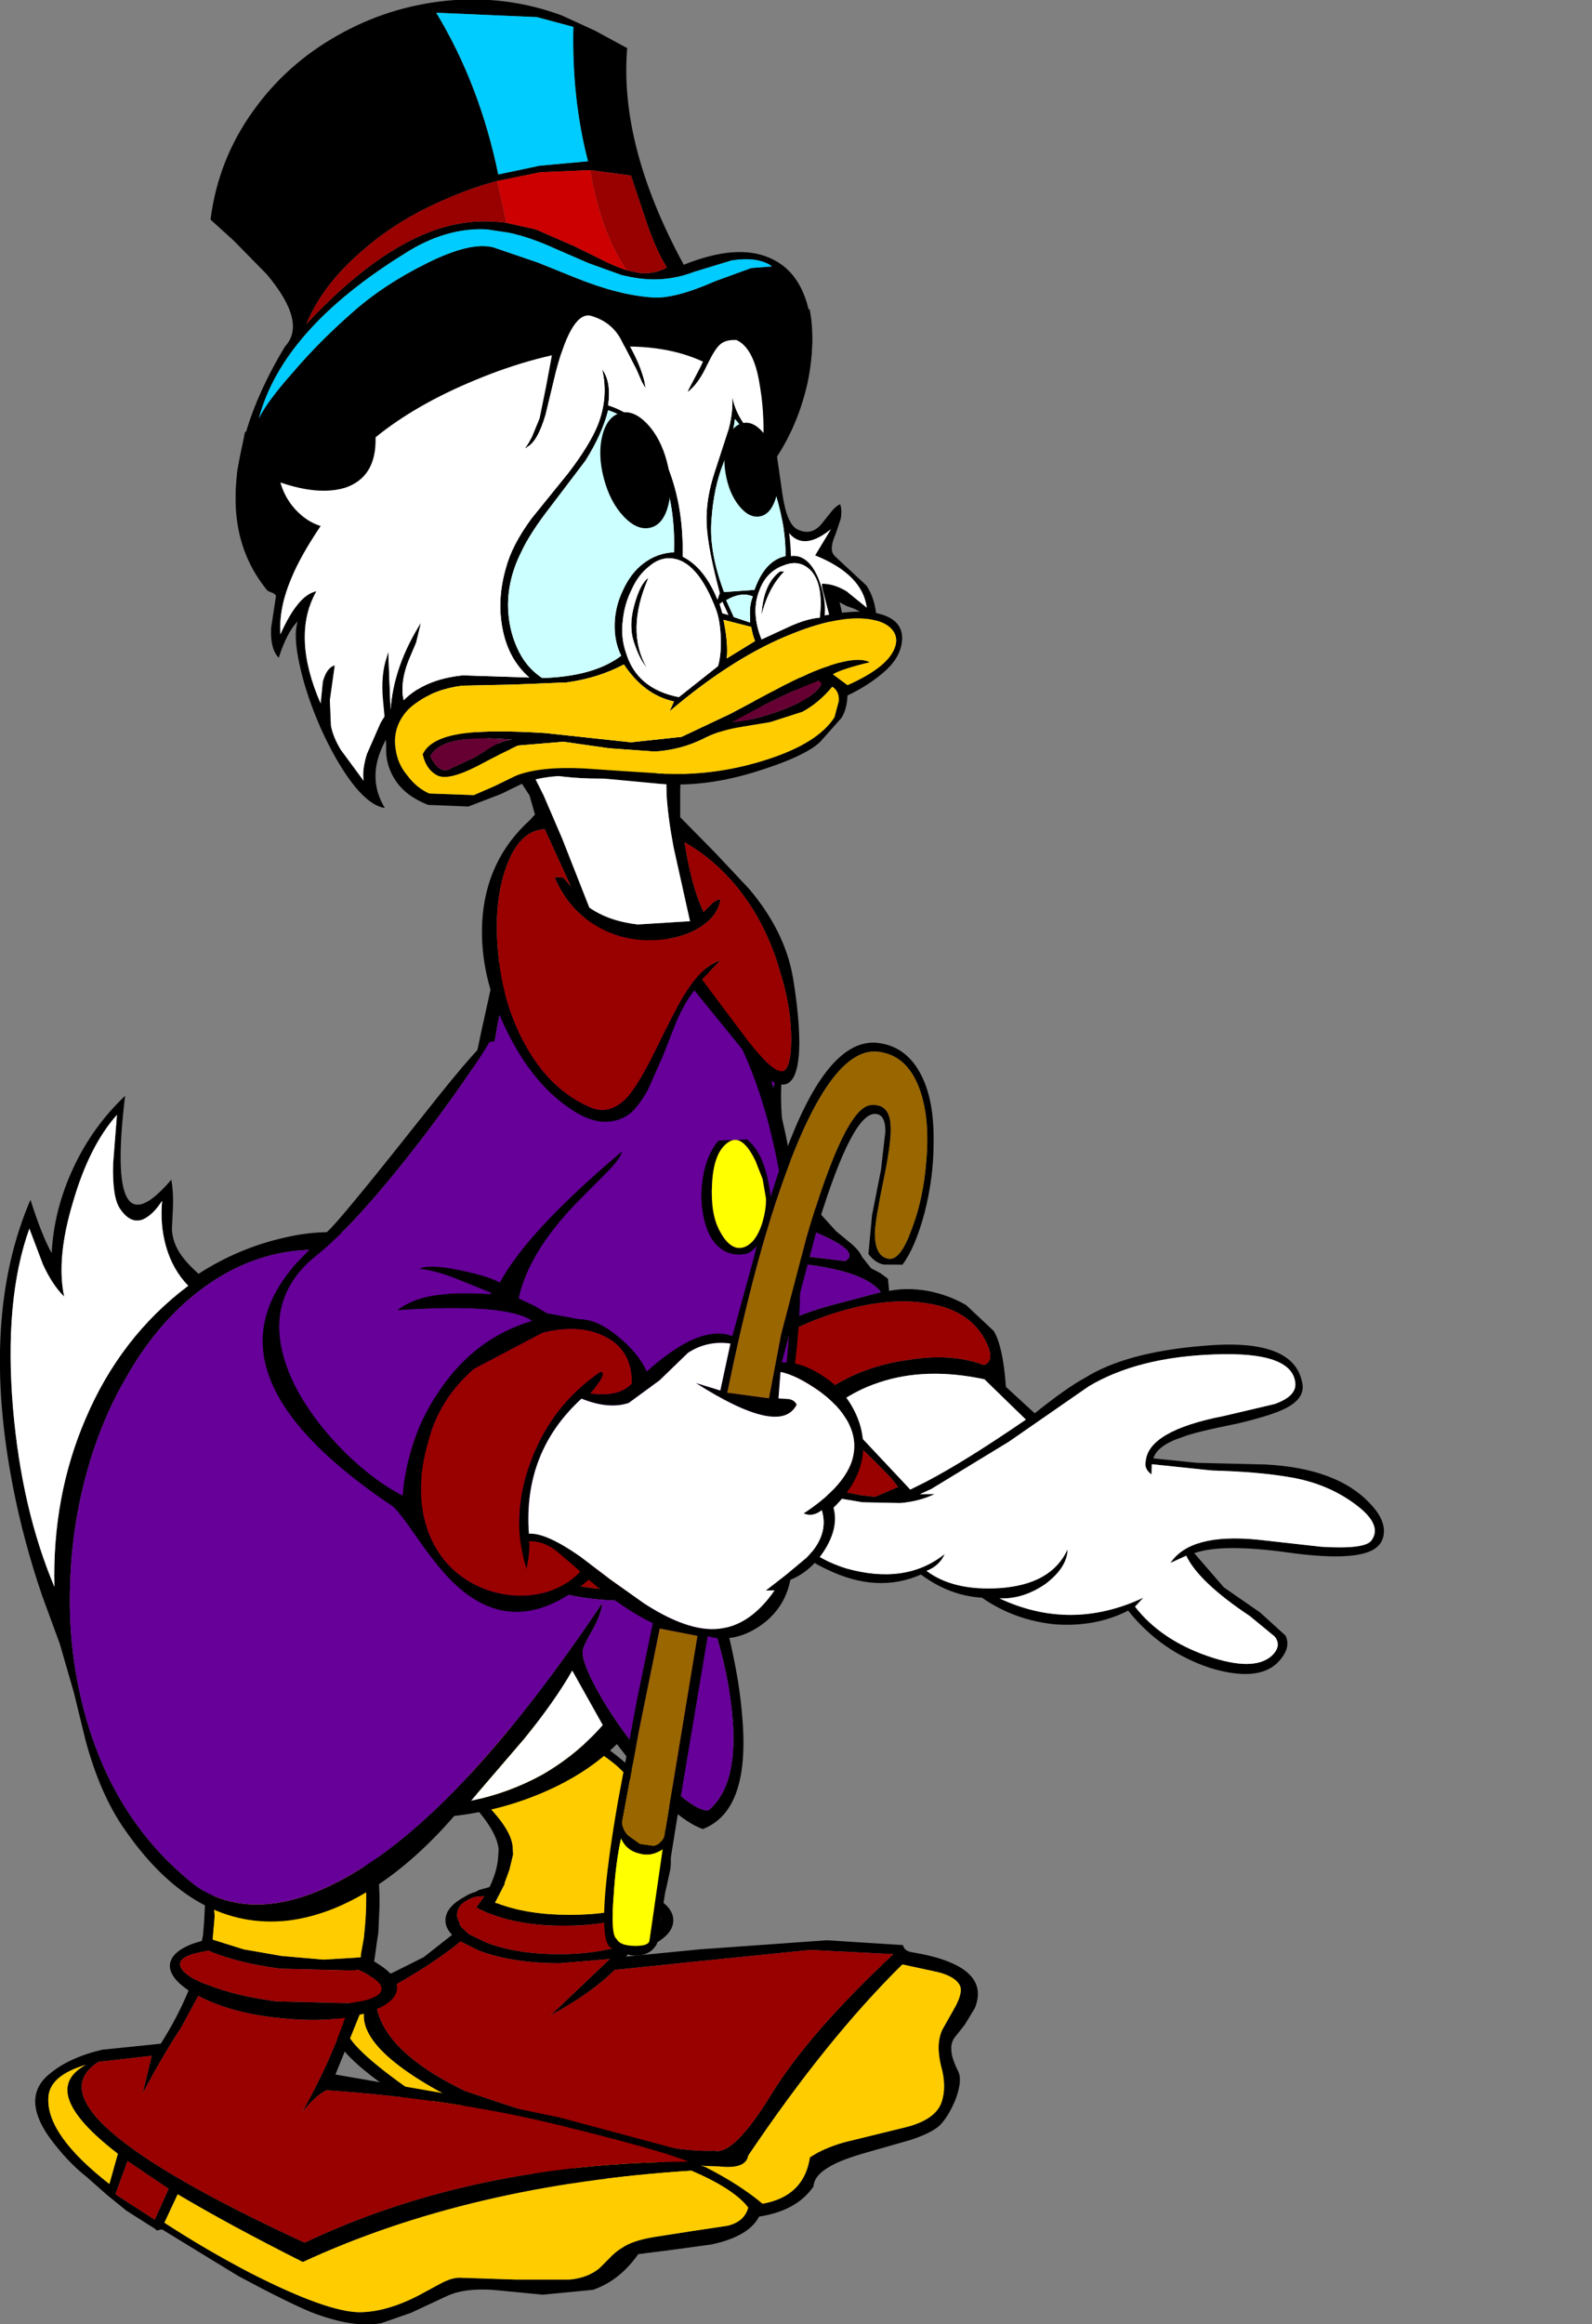 <?xml version="1.0" encoding="UTF-8" standalone="no"?>
<svg xmlns:xlink="http://www.w3.org/1999/xlink" height="192.15px" width="131.7px" xmlns="http://www.w3.org/2000/svg">
  <rect width="100%" height="100%" fill="#808080" stroke="none"/>
  <g transform="matrix(1.0, 0.0, 0.0, 1.0, 33.75, 164.1)">
    <use height="44.15" transform="matrix(0.623, 0.78, -0.78, 0.623, 38.65, -94.66)" width="74.05" xlink:href="#shape0"/>
    <use height="41.1" transform="matrix(1.0, 0.0, 0.0, 1.0, -6.15, -21.8)" width="53.3" xlink:href="#shape1"/>
    <use height="52.05" transform="matrix(1.0, 0.0, 0.0, 1.0, -30.85, -24.0)" width="60.2" xlink:href="#shape2"/>
    <use height="92.15" transform="matrix(0.9, 0.0, 0.0, 0.9, -33.75, -88.18)" width="73.55" xlink:href="#shape3"/>
    <use height="79.85" transform="matrix(0.773, -0.456, 0.456, 0.773, -19.089, -62.867)" width="66.1" xlink:href="#shape4"/>
    <use height="57.5" transform="matrix(0.9, 0.0, 0.0, 0.9, -16.335, -164.125)" width="55.3" xlink:href="#shape5"/>
    <use height="74.6" transform="matrix(0.9, 0.0, 0.0, 0.9, -14.245, -138.525)" width="58.95" xlink:href="#shape6"/>
    <use height="45.95" transform="matrix(0.9, 0.0, 0.0, 0.9, -2.115, -138.555)" width="47.75" xlink:href="#shape7"/>
    <use height="14.65" transform="matrix(0.809, -0.214, 0.171, 0.647, 14.955, -129.27)" width="6.45" xlink:href="#shape8"/>
    <use height="14.65" transform="matrix(0.659, -0.117, 0.093, 0.527, 25.606, -128.752)" width="6.45" xlink:href="#shape8"/>
  </g>
  <defs>
    <g id="shape0" transform="matrix(1.0, 0.0, 0.0, 1.0, 5.8, 20.85)">
      <path d="M67.5 -4.35 Q67.4 -5.55 66.4 -5.55 L63.8 -5.0 Q58.95 -3.45 56.6 -4.0 L56.25 -2.6 Q55.35 -5.45 59.25 -9.45 L63.0 -13.2 Q65.4 -15.85 65.2 -16.75 64.8 -18.35 62.0 -17.6 59.15 -16.85 56.75 -14.65 54.85 -12.95 52.4 -10.05 L48.9 -6.5 49.55 -5.95 Q48.8 -5.75 48.4 -6.25 46.55 -8.0 49.5 -13.65 L51.35 -17.55 Q52.0 -19.4 51.05 -20.0 48.85 -21.4 45.05 -16.25 41.25 -11.15 40.6 -6.45 L40.05 1.6 39.1 9.05 38.85 10.05 38.9 10.0 39.6 9.1 Q39.3 10.45 38.4 11.8 L36.4 14.2 34.95 15.5 Q33.35 16.75 33.0 17.35 32.45 18.35 33.45 19.35 L33.5 19.4 34.0 19.8 Q34.9 20.35 36.3 20.2 38.0 19.9 39.8 18.7 44.0 15.7 44.0 11.55 44.5 12.5 44.15 13.6 46.85 12.9 49.05 9.75 51.5 6.2 50.05 3.35 51.2 4.3 51.15 6.55 51.0 8.8 49.7 10.3 55.55 7.4 57.1 0.95 L57.25 1.95 Q60.7 2.0 64.2 -0.2 67.6 -2.35 67.5 -4.35 M1.6 -5.5 L1.4 -5.65 1.65 -5.55 2.75 -4.5 5.15 -2.15 Q9.1 1.3 13.55 2.15 L17.5 1.9 19.15 1.55 Q20.0 1.4 20.5 1.55 L21.7 1.55 22.5 1.2 23.25 1.0 24.1 1.55 Q24.8 0.2 26.1 -0.95 27.45 -2.1 29.0 -2.7 L32.1 -3.15 Q33.6 -2.95 36.35 -1.05 L39.55 -1.55 Q39.55 -5.0 39.85 -6.6 40.3 -10.6 43.9 -15.95 48.0 -22.15 51.3 -20.5 52.6 -19.95 52.2 -18.05 51.95 -16.8 50.7 -14.15 49.05 -10.95 48.75 -9.95 47.95 -7.85 48.6 -6.9 L51.15 -9.5 54.8 -13.85 Q58.75 -18.3 62.75 -18.6 64.35 -18.75 65.2 -18.1 66.1 -17.4 65.85 -16.25 65.4 -14.3 61.65 -10.75 57.65 -6.95 56.85 -4.65 L60.6 -4.8 64.1 -5.85 66.9 -6.3 Q68.05 -6.05 68.25 -4.35 68.45 -2.05 65.1 0.25 61.5 2.6 57.15 2.6 56.55 5.55 54.25 8.05 51.9 10.45 48.75 11.4 46.95 13.4 44.1 14.15 43.1 17.95 38.95 19.95 35.45 21.7 33.55 20.35 L31.75 22.05 Q26.95 25.55 21.8 19.25 14.2 21.25 6.45 16.75 3.0 14.8 0.05 11.8 -2.65 9.1 -4.65 5.95 L-4.85 5.6 -4.55 5.75 -3.9 6.35 -2.4 8.1 Q0.2 11.1 2.5 13.0 10.65 19.7 20.95 18.1 20.0 13.15 20.75 9.8 21.1 8.3 21.9 6.35 L23.75 2.15 Q20.65 2.1 14.55 9.45 15.2 7.65 16.85 5.85 L19.9 2.85 Q20.15 1.2 15.95 3.6 14.6 4.35 12.65 5.65 L10.3 7.2 Q10.85 6.15 12.3 5.25 L13.55 4.45 14.75 3.65 Q11.1 2.85 8.8 1.7 6.95 0.75 5.65 -0.65 L1.6 -5.5 M28.3 13.3 Q29.05 15.1 30.25 15.75 L32.2 16.7 Q29.3 16.95 28.05 14.9 26.9 13.0 27.4 9.8 27.85 6.7 29.6 3.8 31.35 0.7 33.8 -0.75 34.15 -1.8 32.1 -2.15 29.35 -2.6 26.8 -0.2 24.5 1.9 22.95 5.65 21.45 9.25 21.25 12.8 21.0 16.45 22.35 18.45 24.7 21.9 27.4 22.3 29.7 22.65 32.0 20.8 L33.05 19.9 32.95 19.8 Q31.4 17.9 33.7 15.75 L35.85 13.95 36.7 13.1 37.25 11.1 36.35 11.1 Q31.95 11.45 28.1 12.45 L28.15 12.9 28.3 13.35 28.3 13.3 M39.5 -0.65 L34.75 -0.05 Q30.9 3.1 29.5 6.95 28.75 8.95 28.7 11.2 L37.4 10.5 38.05 10.45 38.35 9.05 Q39.05 5.5 39.5 -0.65" fill="#000000" fill-rule="evenodd" stroke="none"/>
      <path d="M67.5 -4.35 Q67.6 -2.35 64.2 -0.2 60.7 2.0 57.25 1.95 L57.1 0.95 Q55.55 7.4 49.7 10.3 51.0 8.8 51.15 6.55 51.2 4.3 50.05 3.35 51.5 6.2 49.05 9.75 46.85 12.9 44.15 13.6 44.5 12.5 44.0 11.55 44.0 15.7 39.8 18.7 38.0 19.9 36.3 20.2 34.9 20.35 34.0 19.8 L33.5 19.4 33.45 19.35 Q32.45 18.35 33.0 17.35 33.35 16.75 34.95 15.5 L36.4 14.2 38.4 11.8 Q39.3 10.45 39.6 9.1 L38.9 10.0 38.85 10.05 39.1 9.05 40.05 1.6 40.6 -6.45 Q41.25 -11.15 45.05 -16.25 48.85 -21.4 51.05 -20.0 52.0 -19.4 51.35 -17.55 L49.5 -13.65 Q46.55 -8.0 48.4 -6.25 48.8 -5.75 49.55 -5.95 L48.9 -6.5 52.4 -10.05 Q54.85 -12.95 56.75 -14.65 59.15 -16.85 62.0 -17.6 64.8 -18.35 65.2 -16.75 65.4 -15.85 63.0 -13.2 L59.25 -9.45 Q55.35 -5.45 56.25 -2.6 L56.6 -4.0 Q58.95 -3.45 63.8 -5.0 L66.4 -5.55 Q67.4 -5.55 67.5 -4.35 M28.3 13.3 L28.3 13.35 28.15 12.9 28.3 13.3 M39.5 -0.65 Q39.05 5.5 38.35 9.05 L38.05 10.45 37.4 10.5 28.7 11.2 Q28.75 8.95 29.5 6.95 30.9 3.1 34.75 -0.05 L39.5 -0.65" fill="#ffffff" fill-rule="evenodd" stroke="none"/>
      <path d="M28.1 12.45 Q31.95 11.45 36.35 11.1 L37.25 11.1 36.7 13.1 35.85 13.95 33.7 15.75 Q31.4 17.9 32.95 19.8 L33.05 19.9 32.0 20.8 Q29.7 22.65 27.4 22.3 24.7 21.9 22.35 18.45 21.0 16.45 21.25 12.8 21.45 9.25 22.95 5.65 24.5 1.9 26.8 -0.2 29.35 -2.6 32.1 -2.15 34.15 -1.8 33.8 -0.75 31.35 0.7 29.6 3.8 27.85 6.7 27.4 9.8 26.9 13.0 28.05 14.9 29.3 16.95 32.2 16.7 L30.25 15.75 Q29.05 15.1 28.3 13.3 L28.15 12.9 28.1 12.45" fill="#990000" fill-rule="evenodd" stroke="none"/>
      <path d="M-4.55 5.75 Q-8.9 -7.55 1.6 -5.5 L5.65 -0.65 Q6.95 0.75 8.8 1.7 11.1 2.85 14.75 3.65 L13.55 4.45 12.3 5.25 Q10.85 6.15 10.3 7.2 L12.65 5.65 Q14.6 4.35 15.95 3.6 20.15 1.2 19.9 2.85 L16.85 5.85 Q15.2 7.65 14.55 9.45 20.65 2.1 23.75 2.15 L21.9 6.35 Q21.1 8.3 20.75 9.8 20.0 13.15 20.95 18.1 10.65 19.7 2.5 13.0 0.2 11.1 -2.4 8.1 L-3.9 6.35 -4.55 5.75" fill="#660099" fill-rule="evenodd" stroke="none"/>
    </g>
    <g id="shape1" transform="matrix(1.0, 0.0, 0.0, 1.0, 16.75, 6.85)">
      <path d="M-5.7 -1.45 Q-2.2 1.55 -1.95 3.4 L-1.9 4.15 -2.2 5.4 -2.6 6.5 -2.6 6.6 -3.4 8.15 -3.2 8.2 Q-0.7 9.15 2.8 9.15 6.3 9.15 8.75 8.2 L9.5 7.9 9.5 7.85 9.6 7.55 9.9 6.5 10.1 5.65 10.2 4.5 Q10.3 2.65 9.7 1.1 8.75 -1.25 6.75 -3.1 5.05 -4.6 1.5 -6.3 L2.35 -6.85 Q9.15 -3.0 10.25 0.4 11.35 3.8 11.1 5.4 L10.75 7.0 10.7 7.15 10.5 7.75 10.4 8.05 Q11.35 8.75 11.35 9.6 11.35 11.05 8.6 12.1 L7.6 12.4 7.45 12.6 13.55 12.0 24.05 11.25 30.35 11.65 Q30.45 12.15 31.15 12.25 37.7 13.35 36.3 16.85 L35.45 18.25 34.65 19.25 Q34.3 19.7 34.35 20.3 34.35 20.95 34.9 22.05 35.3 22.8 34.7 24.4 34.15 25.75 33.45 26.5 32.8 27.15 31.0 27.75 L27.5 28.75 Q25.35 29.35 24.4 29.9 23.0 30.65 22.95 31.6 20.8 34.75 14.35 34.15 8.85 33.65 5.1 32.2 1.3 30.75 0.8 30.8 0.25 30.8 -1.1 30.0 L-3.65 28.6 -5.9 27.5 Q-5.7 27.3 -6.05 27.0 -8.65 25.85 -10.95 24.35 -16.3 20.85 -16.65 19.0 -16.9 17.35 -14.65 15.8 L-14.25 15.55 -14.15 15.45 -13.9 14.6 Q-13.05 14.5 -11.7 13.85 L-9.3 12.65 -6.95 10.8 Q-7.5 10.25 -7.5 9.6 -7.5 8.5 -5.9 7.65 -5.55 7.4 -5.0 7.25 L-4.75 7.1 -3.85 6.85 Q-3.25 5.6 -3.15 4.5 L-3.1 3.75 Q-3.25 1.9 -6.35 -1.1 L-5.7 -1.45 M35.1 15.1 Q34.8 14.3 33.3 13.9 L30.3 13.25 Q24.05 19.4 17.55 29.05 17.35 30.2 15.15 29.95 10.0 29.85 1.85 27.9 L1.5 29.45 1.85 29.6 Q10.5 32.8 16.25 33.15 22.0 33.45 22.65 29.2 23.75 28.45 25.5 27.95 L30.6 26.7 Q32.95 26.1 33.5 24.75 34.0 23.4 33.5 21.65 33.05 19.85 33.6 18.65 L34.7 16.7 Q35.25 15.65 35.1 15.1 M22.7 12.05 L13.8 12.95 6.5 13.7 Q4.55 15.65 1.2 17.45 L6.1 12.8 1.95 13.15 Q-1.95 13.15 -4.75 12.1 L-6.25 11.35 Q-8.25 13.0 -11.4 14.8 -12.75 15.55 -13.25 15.3 -13.75 19.9 -5.9 23.7 9.2 28.9 14.75 28.65 16.35 29.05 19.45 24.0 22.55 18.95 29.55 12.4 L22.7 12.05 M10.35 9.25 L10.15 8.55 9.95 8.25 9.15 8.75 8.25 9.1 Q5.8 10.05 2.3 10.05 -1.2 10.05 -3.7 9.1 L-4.0 9.0 -4.95 8.55 -4.35 7.7 -4.3 7.6 -4.9 7.65 Q-5.35 7.7 -5.95 8.1 -6.55 8.5 -6.55 9.25 L-6.25 10.1 -5.55 10.75 -4.1 11.45 Q-1.6 12.4 1.9 12.4 4.9 12.4 7.1 11.7 L7.85 11.45 8.55 11.2 Q10.35 10.35 10.35 9.25 M-10.75 23.4 L-6.05 25.9 -6.1 24.75 Q-15.55 20.05 -14.05 16.5 -15.5 17.55 -15.7 18.3 -16.1 19.6 -10.75 23.4 M-4.9 26.9 Q-2.9 28.4 -0.2 29.25 L0.0 27.25 -4.65 25.55 -4.9 26.9" fill="#000000" fill-rule="evenodd" stroke="none"/>
      <path d="M1.5 -6.3 Q5.05 -4.6 6.75 -3.1 8.75 -1.25 9.7 1.1 10.3 2.65 10.2 4.5 L10.1 5.65 9.9 6.5 9.6 7.55 9.5 7.85 9.5 7.9 8.75 8.2 Q6.3 9.15 2.8 9.15 -0.7 9.15 -3.2 8.2 L-3.4 8.15 -2.6 6.6 -2.6 6.5 -2.2 5.4 -1.9 4.15 -1.95 3.4 Q-2.2 1.55 -5.7 -1.45 -5.6 -7.45 1.5 -6.3 M35.1 15.1 Q35.25 15.65 34.7 16.7 L33.6 18.65 Q33.05 19.85 33.5 21.65 34.0 23.4 33.5 24.75 32.95 26.1 30.6 26.7 L25.5 27.95 Q23.75 28.45 22.65 29.2 22.0 33.45 16.25 33.15 10.5 32.8 1.85 29.6 L1.5 29.45 1.85 27.9 Q10.0 29.85 15.15 29.95 17.35 30.2 17.55 29.05 24.05 19.4 30.3 13.25 L33.3 13.9 Q34.8 14.3 35.1 15.1 M-10.75 23.4 Q-16.1 19.6 -15.7 18.3 -15.5 17.55 -14.05 16.5 -15.55 20.05 -6.1 24.75 L-6.05 25.9 -10.75 23.4" fill="#ffcc00" fill-rule="evenodd" stroke="none"/>
      <path d="M22.7 12.05 L29.55 12.4 Q22.55 18.95 19.45 24.0 16.35 29.05 14.75 28.65 9.2 28.9 -5.9 23.7 -13.75 19.9 -13.25 15.3 -12.75 15.55 -11.4 14.8 -8.25 13.0 -6.25 11.35 L-4.75 12.1 Q-1.95 13.15 1.95 13.15 L6.1 12.8 1.2 17.45 Q4.55 15.65 6.5 13.7 L13.8 12.95 22.7 12.05 M10.35 9.25 Q10.35 10.35 8.55 11.2 L7.85 11.45 7.1 11.7 Q4.9 12.4 1.9 12.4 -1.6 12.4 -4.1 11.45 L-5.55 10.75 -6.25 10.1 -6.55 9.25 Q-6.55 8.5 -5.95 8.1 -5.35 7.7 -4.9 7.65 L-4.3 7.6 -4.35 7.7 -4.95 8.55 -4.0 9.0 -3.7 9.1 Q-1.2 10.05 2.3 10.05 5.8 10.05 8.25 9.1 L9.15 8.75 9.95 8.25 10.15 8.55 10.35 9.25 M-4.9 26.9 L-4.65 25.55 0.0 27.25 -0.2 29.25 Q-2.9 28.4 -4.9 26.9" fill="#990000" fill-rule="evenodd" stroke="none"/>
    </g>
    <g id="shape2" transform="matrix(1.0, 0.0, 0.0, 1.0, 17.75, 5.95)">
      <path d="M6.45 -1.35 L7.4 -1.05 Q10.8 5.2 10.75 11.4 L10.65 13.7 10.5 14.7 10.4 15.45 10.3 16.1 10.7 16.35 Q12.2 17.3 12.2 18.3 12.15 19.65 9.35 20.45 L9.1 20.5 7.1 25.45 15.75 26.95 25.65 29.0 37.0 32.05 Q36.85 32.85 37.0 32.85 L37.7 33.1 Q40.55 34.55 42.45 36.15 42.2 38.65 38.2 39.5 L34.9 39.95 32.15 40.3 Q30.6 42.5 28.4 43.25 L24.25 43.65 20.1 43.25 Q17.75 43.1 16.35 43.75 L13.35 45.15 10.9 46.0 Q8.6 46.45 5.1 45.1 3.05 44.25 -0.95 42.1 L-7.25 38.25 -7.7 38.35 Q-7.65 38.3 -8.15 38.0 L-10.2 36.7 -11.8 35.4 -13.5 33.9 Q-15.1 32.65 -16.6 30.6 -18.9 27.3 -16.55 25.4 -14.95 24.05 -12.2 23.4 L-7.35 22.9 Q-5.95 20.7 -5.05 18.5 -6.6 17.45 -6.6 16.45 -6.55 15.3 -4.6 14.6 L-3.95 14.4 -3.85 13.9 -3.75 12.65 -3.75 12.55 -3.7 11.6 Q-3.8 8.2 -5.1 4.2 L-6.05 1.05 Q-6.85 -1.45 -6.8 -2.7 L-6.7 -4.55 Q-6.6 -5.25 -6.0 -5.85 L-5.35 -5.95 -5.45 -5.9 -5.4 -5.9 Q-6.55 -4.3 -4.7 2.45 L-3.45 7.2 Q-3.0 9.45 -2.95 11.45 L-2.9 12.25 -2.9 12.5 -3.05 14.2 -3.05 14.3 -0.5 15.1 2.65 15.65 6.1 15.95 8.65 15.8 9.2 15.75 9.2 15.55 9.45 14.15 9.55 13.1 Q10.2 5.4 6.45 -1.35 M-3.4 15.2 L-4.1 15.35 Q-5.65 15.65 -5.75 16.25 -5.85 16.8 -4.7 17.5 L-3.85 17.9 -3.55 18.0 Q-1.2 18.95 2.2 19.4 L8.2 19.55 8.25 19.55 9.45 19.35 Q10.8 19.0 10.9 18.45 11.0 17.9 10.0 17.35 9.6 17.05 9.0 16.8 L8.95 16.8 8.55 16.85 2.55 16.7 Q-0.85 16.25 -3.2 15.3 L-3.4 15.2 M-4.25 18.95 L-5.65 21.55 Q-7.05 23.65 -8.85 27.0 L-8.1 23.9 -12.5 24.4 Q-18.95 28.5 4.55 39.35 18.45 32.75 36.3 32.65 33.85 31.65 25.25 29.55 16.6 27.45 6.35 26.75 5.45 27.2 4.35 28.55 6.6 24.55 7.9 20.75 5.6 21.1 2.7 20.8 -1.15 20.45 -3.85 19.15 L-4.25 18.95 M-10.1 32.6 L-11.1 35.35 -7.85 37.45 -6.7 34.9 -10.1 32.6 M-5.95 35.35 L-7.05 37.7 Q-3.6 39.95 0.15 41.9 6.35 45.05 9.05 45.1 11.3 45.1 14.0 43.7 L15.85 42.7 Q16.8 42.2 17.5 42.25 L22.0 42.4 26.5 42.4 Q28.0 42.25 28.95 41.45 L29.75 40.65 Q30.25 40.1 30.85 39.75 31.65 39.2 33.35 38.9 L36.55 38.4 39.55 37.95 Q40.95 37.6 41.25 36.45 40.05 34.9 36.55 33.4 18.25 34.55 4.4 40.95 -1.75 37.85 -5.95 35.35 M-11.6 34.5 L-10.9 32.0 Q-17.6 26.85 -13.55 24.65 -16.6 25.55 -16.65 27.4 -16.8 30.45 -11.6 34.5" fill="#000000" fill-rule="evenodd" stroke="none"/>
      <path d="M6.45 -1.35 Q10.2 5.4 9.55 13.1 L9.45 14.15 9.2 15.55 9.2 15.75 8.65 15.8 6.1 15.95 2.65 15.65 -0.5 15.1 -3.05 14.3 -3.05 14.2 -2.9 12.5 -2.9 12.25 -2.95 11.45 Q-3.0 9.45 -3.45 7.2 L-4.7 2.45 Q-6.55 -4.3 -5.4 -5.9 3.2 -6.15 6.45 -1.35 M-11.6 34.5 Q-16.8 30.45 -16.65 27.4 -16.6 25.55 -13.55 24.65 -17.6 26.85 -10.9 32.0 L-11.6 34.5 M-5.95 35.35 Q-1.75 37.85 4.4 40.95 18.25 34.55 36.55 33.4 40.05 34.9 41.25 36.45 40.95 37.6 39.55 37.95 L36.55 38.4 33.35 38.9 Q31.65 39.2 30.85 39.75 30.25 40.1 29.75 40.65 L28.95 41.45 Q28.0 42.25 26.5 42.4 L22.0 42.4 17.5 42.25 Q16.8 42.2 15.85 42.7 L14.0 43.7 Q11.3 45.1 9.05 45.1 6.35 45.05 0.15 41.9 -3.6 39.95 -7.05 37.7 L-5.95 35.35" fill="#ffcc00" fill-rule="evenodd" stroke="none"/>
      <path d="M-10.1 32.6 L-6.7 34.9 -7.85 37.45 -11.1 35.35 -10.1 32.6 M-4.25 18.95 L-3.85 19.15 Q-1.15 20.45 2.7 20.8 5.6 21.1 7.9 20.75 6.6 24.55 4.35 28.55 5.45 27.2 6.35 26.75 16.6 27.45 25.25 29.55 33.85 31.65 36.3 32.65 18.45 32.75 4.55 39.35 -18.95 28.5 -12.5 24.4 L-8.1 23.9 -8.85 27.0 Q-7.05 23.65 -5.65 21.55 L-4.25 18.95 M-3.4 15.2 L-3.2 15.3 Q-0.85 16.25 2.55 16.7 L8.55 16.85 8.95 16.8 9.0 16.8 Q9.6 17.05 10.0 17.35 11.0 17.9 10.9 18.45 10.8 19.0 9.45 19.35 L8.25 19.55 8.2 19.55 2.2 19.4 Q-1.2 18.95 -3.55 18.0 L-3.85 17.9 -4.7 17.5 Q-5.85 16.8 -5.75 16.25 -5.65 15.65 -4.1 15.35 L-3.4 15.2" fill="#990000" fill-rule="evenodd" stroke="none"/>
    </g>
    <g id="shape3" transform="matrix(1.0, 0.0, 0.0, 1.0, 39.0, 65.7)">
      <path d="M9.75 -62.85 Q8.3 -61.5 7.45 -58.95 6.9 -57.25 6.4 -53.9 L5.4 -48.6 Q4.65 -45.7 3.45 -43.9 L0.65 -40.15 Q-1.1 -37.95 -1.85 -36.55 -4.25 -32.45 -3.15 -28.05 -1.15 -20.25 2.9 -15.25 6.25 -11.05 10.9 -9.05 14.6 -7.45 18.75 -7.4 22.0 -7.35 24.35 -8.15 29.25 -9.9 31.75 -17.4 33.95 -24.35 33.55 -33.8 33.15 -43.15 30.4 -50.8 27.35 -59.1 22.6 -62.1 19.55 -64.05 16.2 -64.5 12.1 -65.05 9.75 -62.85 M13.35 -65.65 Q22.45 -66.4 28.05 -58.5 32.8 -51.8 34.1 -40.3 35.3 -29.95 33.35 -20.45 32.45 -16.0 31.0 -12.9 29.45 -9.75 27.55 -8.55 27.4 -8.5 27.5 -8.0 L27.75 -7.05 Q27.9 -5.65 26.55 -5.2 L28.0 0.25 Q28.95 4.25 29.2 7.35 30.05 16.25 25.6 17.95 23.65 17.25 21.2 14.6 L17.7 10.15 Q15.0 12.85 10.9 14.6 7.05 16.25 2.75 16.75 -0.8 20.85 -4.6 23.3 -8.55 25.85 -12.45 26.35 -21.05 27.35 -27.5 18.05 -29.8 14.8 -31.15 9.75 L-32.2 5.45 -33.5 0.95 -35.15 -3.55 Q-36.85 -8.55 -37.8 -13.45 -40.85 -29.05 -36.2 -39.85 -35.15 -36.55 -34.25 -34.95 -34.05 -38.95 -32.25 -42.8 -30.5 -46.55 -27.5 -49.4 -29.3 -34.6 -23.25 -41.7 -23.05 -40.55 -23.1 -39.15 L-23.2 -37.15 Q-23.15 -36.15 -22.65 -35.25 -22.1 -34.25 -20.75 -33.05 -17.1 -35.4 -12.95 -36.35 -8.35 -37.45 -4.55 -36.25 0.25 -40.5 2.7 -46.1 4.05 -49.4 5.25 -55.35 L6.1 -59.2 Q6.6 -61.2 7.35 -62.4 9.15 -65.3 13.35 -65.65 M31.4 -40.0 L31.1 -41.75 30.45 -43.4 Q29.25 -45.9 28.05 -45.2 26.6 -44.35 26.45 -41.3 26.3 -38.55 27.15 -37.0 27.85 -35.65 28.7 -35.45 29.45 -35.3 30.15 -36.0 30.75 -36.65 31.1 -37.85 31.45 -39.1 31.4 -40.0 M25.6 -41.9 Q25.95 -44.05 27.05 -45.3 L29.65 -45.4 Q31.1 -44.3 31.65 -41.4 32.25 -38.55 31.35 -36.75 30.4 -35.0 29.45 -34.85 28.45 -34.7 27.65 -35.1 26.25 -35.85 25.75 -37.9 25.25 -39.8 25.6 -41.9 M16.35 -2.8 Q16.3 -1.85 15.45 -0.3 14.55 1.2 14.55 1.7 14.55 2.75 15.9 5.2 17.15 7.5 19.15 10.1 21.15 12.75 23.0 14.4 25.0 16.25 26.1 16.25 29.2 13.7 28.15 6.1 27.75 3.1 26.8 0.0 L24.9 -4.55 Q20.7 -2.4 14.7 -3.3 8.6 -4.2 3.5 -7.95 -2.15 -12.1 -4.65 -18.45 -7.45 -25.7 -5.5 -34.7 -14.45 -36.85 -21.65 -30.7 -24.9 -27.9 -27.3 -23.7 -29.7 -19.65 -31.05 -14.7 -32.4 -9.8 -32.55 -4.6 -32.75 0.75 -31.6 5.75 -29.1 16.75 -21.15 23.05 -19.45 24.35 -17.1 24.75 -13.7 25.3 -9.65 23.6 1.9 18.75 16.35 -2.8 M23.8 -5.1 Q25.3 -5.65 25.9 -7.0 16.2 -4.85 9.15 -8.15 3.25 -10.95 -0.25 -17.25 -3.15 -22.4 -3.9 -28.6 -4.2 -31.2 -3.95 -33.35 -3.85 -35.45 -3.25 -36.55 -6.3 -32.6 -5.3 -26.1 -4.3 -19.9 -0.15 -14.25 4.15 -8.25 10.15 -5.65 16.85 -2.75 23.8 -5.1 M-27.95 -39.0 Q-28.7 -40.05 -28.6 -43.2 L-28.25 -47.65 Q-30.8 -44.8 -32.3 -39.6 -33.85 -34.45 -33.1 -30.95 -34.2 -32.05 -35.05 -33.9 L-36.3 -37.2 Q-38.65 -30.65 -37.8 -20.65 -37.0 -11.4 -34.0 -4.3 -34.2 -12.6 -31.15 -19.7 -27.95 -27.25 -21.7 -31.95 -23.15 -33.45 -23.75 -35.6 -24.3 -37.55 -24.1 -39.75 -24.95 -38.45 -25.85 -38.05 -27.0 -37.6 -27.95 -39.0 M16.4 8.4 L13.6 3.4 Q12.0 6.2 9.2 9.65 L4.3 15.35 Q7.75 14.65 10.85 12.95 14.05 11.1 16.4 8.4" fill="#000000" fill-rule="evenodd" stroke="none"/>
      <path d="M9.75 -62.85 Q12.1 -65.05 16.2 -64.5 19.55 -64.05 22.6 -62.1 27.35 -59.1 30.4 -50.8 33.15 -43.15 33.55 -33.8 33.95 -24.35 31.75 -17.4 29.25 -9.9 24.35 -8.15 22.0 -7.35 18.75 -7.4 14.6 -7.45 10.9 -9.05 6.25 -11.05 2.9 -15.25 -1.15 -20.25 -3.15 -28.05 -4.25 -32.45 -1.85 -36.55 -1.1 -37.95 0.65 -40.15 L3.45 -43.9 Q4.65 -45.7 5.4 -48.6 L6.4 -53.9 Q6.9 -57.25 7.45 -58.95 8.3 -61.5 9.75 -62.85 M25.6 -41.9 Q25.25 -39.8 25.75 -37.9 26.25 -35.85 27.65 -35.1 28.45 -34.7 29.45 -34.85 30.4 -35.0 31.35 -36.75 32.25 -38.55 31.65 -41.4 31.1 -44.3 29.65 -45.4 L27.05 -45.3 Q25.95 -44.05 25.6 -41.9 M16.35 -2.8 Q1.9 18.75 -9.65 23.6 -13.7 25.3 -17.1 24.75 -19.45 24.35 -21.15 23.05 -29.1 16.75 -31.6 5.75 -32.75 0.75 -32.55 -4.6 -32.4 -9.8 -31.05 -14.7 -29.7 -19.65 -27.3 -23.7 -24.9 -27.9 -21.65 -30.7 -14.45 -36.85 -5.5 -34.7 -7.45 -25.7 -4.65 -18.45 -2.15 -12.1 3.5 -7.95 8.6 -4.2 14.7 -3.3 20.7 -2.4 24.9 -4.55 L26.8 0.0 Q27.75 3.1 28.15 6.1 29.2 13.7 26.1 16.25 25.0 16.25 23.0 14.4 21.15 12.75 19.15 10.1 17.15 7.5 15.9 5.2 14.55 2.75 14.55 1.7 14.55 1.2 15.45 -0.3 16.3 -1.85 16.35 -2.8" fill="#660099" fill-rule="evenodd" stroke="none"/>
      <path d="M31.4 -40.0 Q31.45 -39.1 31.1 -37.85 30.75 -36.65 30.15 -36.0 29.45 -35.3 28.7 -35.45 27.85 -35.65 27.15 -37.0 26.3 -38.55 26.45 -41.3 26.6 -44.35 28.05 -45.2 29.25 -45.9 30.45 -43.4 L31.1 -41.75 31.4 -40.0" fill="#ffff00" fill-rule="evenodd" stroke="none"/>
      <path d="M23.8 -5.1 Q16.85 -2.75 10.15 -5.65 4.15 -8.25 -0.15 -14.25 -4.3 -19.9 -5.3 -26.1 -6.3 -32.6 -3.25 -36.55 -3.85 -35.45 -3.95 -33.35 -4.2 -31.2 -3.9 -28.6 -3.15 -22.4 -0.25 -17.25 3.25 -10.95 9.15 -8.15 16.2 -4.85 25.9 -7.0 25.3 -5.65 23.8 -5.1" fill="#990000" fill-rule="evenodd" stroke="none"/>
      <path d="M16.4 8.4 Q14.05 11.1 10.85 12.95 7.75 14.65 4.3 15.35 L9.2 9.65 Q12.0 6.2 13.6 3.4 L16.4 8.4 M-27.95 -39.0 Q-27.0 -37.6 -25.85 -38.05 -24.95 -38.45 -24.1 -39.75 -24.3 -37.55 -23.75 -35.6 -23.15 -33.45 -21.7 -31.95 -27.95 -27.25 -31.15 -19.7 -34.2 -12.6 -34.0 -4.3 -37.0 -11.4 -37.8 -20.65 -38.65 -30.65 -36.3 -37.2 L-35.05 -33.9 Q-34.2 -32.05 -33.1 -30.95 -33.85 -34.45 -32.3 -39.6 -30.8 -44.8 -28.25 -47.65 L-28.6 -43.2 Q-28.7 -40.05 -27.95 -39.0" fill="#ffffff" fill-rule="evenodd" stroke="none"/>
    </g>
    <g id="shape4" transform="matrix(1.0, 0.0, 0.0, 1.0, 33.75, 7.9)">
      <path d="M4.8 7.15 L5.0 7.15 4.85 7.25 Q4.4 7.65 2.9 8.05 L-1.1 9.1 Q-7.2 10.8 -10.1 13.95 L-9.15 15.35 -8.55 16.45 -6.25 18.45 Q-4.8 19.3 -3.95 21.75 -3.15 23.95 -3.35 25.75 3.1 24.45 5.1 26.95 L10.0 22.2 Q14.3 17.9 17.1 15.55 26.65 7.45 30.5 10.6 32.55 12.25 32.3 15.25 32.1 17.8 30.15 21.0 28.5 23.8 26.1 26.2 23.75 28.5 21.95 29.25 L20.45 28.35 Q19.85 27.8 19.75 26.8 L21.85 23.9 24.7 20.7 26.85 17.85 Q27.6 16.55 26.9 16.05 25.2 14.75 17.2 22.05 L7.8 31.35 Q9.35 32.2 10.35 34.2 11.4 36.2 11.3 38.4 11.2 40.8 9.8 42.6 8.2 44.55 5.1 45.3 4.6 47.15 2.3 48.3 0.25 49.3 -1.7 49.0 -3.55 51.1 -6.45 51.25 -9.25 51.35 -10.9 49.6 L-21.75 62.5 -29.35 71.65 Q-30.6 72.35 -31.95 71.3 L-32.85 70.4 -33.25 69.6 Q-33.5 67.6 -25.75 58.5 L-19.5 51.35 -14.65 46.0 Q-16.3 43.55 -17.7 39.55 -26.2 41.05 -28.45 33.9 -29.1 31.85 -29.35 28.3 -29.6 25.0 -29.85 24.5 -36.85 9.9 -31.35 3.9 -29.5 1.85 -26.1 0.75 L-23.55 0.05 -21.6 -0.45 Q-19.2 -1.15 -8.7 -5.2 -0.55 -8.35 -0.4 -7.85 L-0.45 -7.75 Q-0.8 -7.5 -3.1 -6.4 -5.95 -5.05 -9.45 -3.6 -19.1 0.35 -24.25 1.1 -28.05 1.65 -30.05 4.4 -31.75 6.85 -31.95 10.7 -32.1 14.1 -31.1 18.0 -30.15 21.55 -28.55 24.15 -25.2 19.55 -20.5 17.45 -15.35 15.05 -10.1 16.35 -11.35 13.7 -20.3 9.2 -18.3 8.95 -16.0 10.05 -14.75 10.55 -12.1 12.3 L-12.05 12.2 -14.15 9.45 Q-15.4 7.85 -16.6 6.95 -15.65 6.95 -13.45 8.95 -11.5 10.7 -10.85 11.8 -6.3 9.05 4.8 7.15 M21.15 28.15 Q22.0 28.8 24.3 26.9 26.65 25.05 28.65 22.2 30.95 19.0 31.5 16.25 32.15 13.0 30.15 11.35 26.55 8.2 15.35 17.9 9.6 22.85 2.05 31.2 L5.1 33.6 9.05 29.1 15.65 22.55 Q24.75 14.05 26.9 15.1 28.5 15.85 27.5 17.7 26.9 18.9 24.55 21.5 22.0 24.3 21.3 25.35 20.1 27.3 21.15 28.15 M9.1 34.7 Q8.2 32.9 7.25 32.05 L5.85 34.05 6.65 34.6 Q7.05 34.95 7.0 35.4 4.2 37.2 0.0 28.95 L1.6 30.7 4.6 27.45 Q2.9 26.1 0.8 26.2 L-2.75 27.05 -6.25 27.4 Q-8.15 27.0 -9.8 24.85 -16.95 26.35 -20.3 33.1 -18.9 33.8 -17.3 37.3 L-15.95 40.6 -14.45 43.95 Q-12.55 47.8 -10.3 49.2 -7.45 50.95 -3.45 49.1 L-4.15 48.7 -1.8 48.4 0.65 48.0 Q3.5 47.25 4.05 44.95 3.0 45.1 2.45 44.35 6.75 44.15 8.7 42.5 10.35 41.05 10.25 38.75 10.2 36.85 9.1 34.7 M-8.85 24.85 Q-6.75 26.5 -5.1 26.0 -3.5 23.35 -5.05 21.0 -6.45 18.8 -9.8 17.8 L-16.95 17.45 Q-21.05 18.2 -23.9 21.0 -27.4 24.3 -28.15 28.0 -28.8 31.25 -27.3 34.05 -25.85 36.65 -23.25 37.95 -20.55 39.25 -18.0 38.5 L-18.9 35.8 Q-19.5 34.3 -20.65 33.7 -20.95 34.5 -22.15 35.8 -21.0 30.8 -16.65 27.35 -12.4 23.95 -7.05 23.6 -6.4 24.0 -8.85 24.85 M-30.45 65.7 Q-32.6 68.75 -32.3 69.35 -32.35 70.05 -31.2 70.75 -30.05 71.45 -29.75 71.0 L-24.45 64.4 Q-25.7 64.5 -26.5 63.65 -27.4 62.8 -27.25 61.6 -28.75 63.2 -30.45 65.7 M-11.7 49.1 L-14.35 46.75 -20.75 53.85 -26.4 60.35 Q-26.7 60.95 -26.55 61.65 L-26.0 62.9 -25.0 63.7 Q-24.35 63.9 -23.75 63.5 L-11.7 49.1" fill="#000000" fill-rule="evenodd" stroke="none"/>
      <path d="M-0.45 -7.75 Q9.85 -4.75 4.8 7.15 -6.3 9.05 -10.85 11.8 -11.5 10.7 -13.45 8.95 -15.65 6.95 -16.6 6.95 -15.4 7.85 -14.15 9.45 L-12.05 12.2 -12.1 12.3 Q-14.75 10.55 -16.0 10.05 -18.3 8.95 -20.3 9.2 -11.35 13.7 -10.1 16.35 -15.35 15.05 -20.5 17.45 -25.2 19.55 -28.55 24.15 -30.15 21.55 -31.1 18.0 -32.1 14.1 -31.95 10.7 -31.75 6.85 -30.05 4.4 -28.05 1.65 -24.25 1.1 -19.1 0.35 -9.45 -3.6 -5.95 -5.05 -3.1 -6.4 -0.8 -7.5 -0.45 -7.75" fill="#660099" fill-rule="evenodd" stroke="none"/>
      <path d="M21.15 28.15 Q20.1 27.3 21.3 25.35 22.0 24.3 24.55 21.5 26.9 18.9 27.5 17.7 28.5 15.85 26.9 15.1 24.75 14.05 15.65 22.55 L9.05 29.1 5.1 33.6 2.05 31.2 Q9.6 22.85 15.35 17.9 26.55 8.2 30.15 11.35 32.15 13.0 31.5 16.25 30.95 19.0 28.65 22.2 26.65 25.05 24.3 26.9 22.0 28.8 21.15 28.15 M-11.7 49.1 L-23.75 63.5 Q-24.35 63.9 -25.0 63.7 L-26.0 62.9 -26.55 61.65 Q-26.7 60.95 -26.4 60.35 L-20.75 53.85 -14.35 46.75 -11.7 49.1" fill="#996600" fill-rule="evenodd" stroke="none"/>
      <path d="M9.1 34.7 Q10.2 36.85 10.25 38.75 10.35 41.05 8.7 42.5 6.75 44.15 2.45 44.35 3.0 45.1 4.05 44.95 3.5 47.25 0.65 48.0 L-1.8 48.4 -4.15 48.7 -3.45 49.1 Q-7.45 50.95 -10.3 49.2 -12.55 47.8 -14.45 43.95 L-15.95 40.6 -17.3 37.3 Q-18.9 33.8 -20.3 33.1 -16.95 26.35 -9.8 24.85 -8.15 27.0 -6.25 27.4 L-2.75 27.05 0.8 26.2 Q2.9 26.1 4.6 27.45 L1.6 30.7 0.0 28.95 Q4.2 37.2 7.0 35.4 7.05 34.95 6.65 34.6 L5.85 34.05 7.25 32.05 Q8.2 32.9 9.1 34.7" fill="#ffffff" fill-rule="evenodd" stroke="none"/>
      <path d="M-8.85 24.85 Q-6.4 24.0 -7.05 23.6 -12.4 23.95 -16.65 27.35 -21.0 30.8 -22.15 35.8 -20.95 34.5 -20.65 33.7 -19.5 34.3 -18.9 35.8 L-18.0 38.5 Q-20.55 39.25 -23.25 37.95 -25.85 36.65 -27.3 34.05 -28.8 31.25 -28.15 28.0 -27.4 24.3 -23.9 21.0 -21.05 18.2 -16.95 17.45 L-9.8 17.8 Q-6.45 18.8 -5.05 21.0 -3.5 23.35 -5.1 26.0 -6.75 26.5 -8.85 24.85" fill="#990000" fill-rule="evenodd" stroke="none"/>
      <path d="M-30.45 65.7 Q-28.75 63.2 -27.25 61.6 -27.4 62.8 -26.5 63.65 -25.7 64.5 -24.45 64.4 L-29.75 71.0 Q-30.05 71.45 -31.2 70.75 -32.35 70.05 -32.3 69.35 -32.6 68.75 -30.45 65.7" fill="#ffff00" fill-rule="evenodd" stroke="none"/>
    </g>
    <g id="shape5" transform="matrix(1.0, 0.0, 0.0, 1.0, 27.65, 28.75)">
      <path d="M27.25 6.35 Q26.4 10.2 24.4 13.25 L18.05 18.8 Q-2.1 34.4 -22.4 25.55 -26.0 21.2 -25.2 14.85 -24.55 9.3 -20.8 3.1 -18.75 0.9 -22.5 -3.55 L-25.55 -6.65 -27.65 -8.55 Q-26.95 -14.05 -23.75 -18.5 -20.7 -22.8 -16.0 -25.45 -11.35 -28.1 -6.0 -28.65 -0.5 -29.2 4.65 -27.3 L7.7 -25.9 10.65 -24.3 Q9.9 -15.35 15.85 -4.4 20.7 -6.35 23.7 -5.05 26.35 -3.95 27.25 -0.6 28.05 2.4 27.25 6.35 M5.7 -26.25 L2.35 -27.15 -6.9 -27.55 Q-2.9 -20.95 -1.2 -12.7 L2.6 -13.5 6.95 -13.9 7.05 -13.9 Q5.55 -19.65 5.7 -26.25 M18.75 -2.9 L22.05 -4.1 23.95 -4.25 23.75 -4.4 Q22.45 -5.15 20.25 -4.8 L16.8 -3.75 Q13.95 -2.65 10.85 -3.3 L10.15 -3.45 7.1 -4.55 4.1 -5.85 Q1.7 -6.95 -0.25 -7.35 L-2.25 -7.65 Q-6.05 -7.85 -9.85 -5.4 -21.05 1.55 -23.2 9.7 -22.45 8.15 -20.05 5.45 -17.7 2.7 -14.75 0.1 -11.8 -2.55 -7.75 -4.55 -3.75 -6.55 -1.65 -6.0 L2.45 -4.6 5.8 -3.25 Q9.85 -1.6 13.0 -1.4 15.0 -1.25 18.75 -2.9 M10.6 -3.9 L11.75 -3.65 Q13.15 -3.5 14.3 -4.15 13.3 -5.75 12.45 -8.25 L11.0 -12.6 7.25 -13.1 2.65 -12.9 -1.3 -12.1 Q-3.75 -11.45 -6.1 -10.4 -10.55 -8.5 -13.8 -5.6 -17.35 -2.55 -18.85 1.05 -12.4 -5.85 -6.7 -7.7 -3.6 -8.7 -0.45 -8.25 L2.25 -7.65 5.8 -6.1 8.95 -4.55 Q9.85 -4.15 10.6 -3.9 M16.45 5.5 Q14.85 4.25 12.05 3.65 6.65 2.45 0.0 4.25 -6.7 6.05 -10.75 9.8 -14.8 13.5 -13.9 16.95 L-13.9 17.0 Q-12.95 20.45 -7.55 21.65 L-4.95 22.05 Q-0.65 22.4 4.5 21.05 11.15 19.25 15.25 15.55 L15.95 14.85 Q19.2 11.5 18.4 8.35 17.9 6.65 16.45 5.5" fill="#000000" fill-rule="evenodd" stroke="none"/>
      <path d="M18.75 -2.9 Q15.0 -1.25 13.0 -1.4 9.85 -1.6 5.8 -3.25 L2.45 -4.6 -1.65 -6.0 Q-3.75 -6.55 -7.75 -4.55 -11.8 -2.55 -14.75 0.1 -17.7 2.7 -20.05 5.45 -22.45 8.15 -23.2 9.7 -21.05 1.55 -9.85 -5.4 -6.05 -7.85 -2.25 -7.65 L-0.25 -7.35 Q1.7 -6.95 4.1 -5.85 L7.1 -4.55 10.15 -3.45 10.85 -3.3 Q13.95 -2.65 16.8 -3.75 L20.25 -4.8 Q22.45 -5.15 23.75 -4.4 L23.95 -4.25 22.05 -4.1 18.75 -2.9 M5.7 -26.25 Q5.55 -19.65 7.05 -13.9 L6.95 -13.9 2.6 -13.5 -1.2 -12.7 Q-2.9 -20.95 -6.9 -27.55 L2.35 -27.15 5.7 -26.25" fill="#00ccff" fill-rule="evenodd" stroke="none"/>
      <path d="M7.25 -13.1 L11.0 -12.6 12.45 -8.25 Q13.3 -5.75 14.3 -4.15 13.15 -3.5 11.75 -3.65 L10.6 -3.9 Q8.2 -7.45 7.25 -13.1 M-0.45 -8.25 Q-3.6 -8.7 -6.7 -7.7 -12.4 -5.85 -18.85 1.05 -17.35 -2.55 -13.8 -5.6 -10.55 -8.5 -6.1 -10.4 -3.75 -11.45 -1.3 -12.1 L-0.45 -8.25" fill="#990000" fill-rule="evenodd" stroke="none"/>
      <path d="M10.6 -3.9 Q9.85 -4.15 8.95 -4.55 L5.8 -6.1 2.25 -7.65 -0.45 -8.25 -1.3 -12.1 2.65 -12.9 7.25 -13.1 Q8.2 -7.45 10.6 -3.9" fill="#cc0000" fill-rule="evenodd" stroke="none"/>
      <path d="M15.95 14.85 L15.25 15.55 Q11.15 19.25 4.5 21.05 -0.65 22.4 -4.95 22.05 L-5.9 19.25 Q-2.0 19.4 2.55 18.2 9.2 16.4 13.3 12.7 L14.3 11.7 15.95 14.85" fill="#660000" fill-rule="evenodd" stroke="none"/>
      <path d="M-13.9 16.95 Q-14.8 13.5 -10.75 9.8 -6.7 6.05 0.0 4.25 6.65 2.45 12.05 3.65 14.85 4.25 16.45 5.5 17.2 8.5 14.3 11.7 L13.3 12.7 Q9.2 16.4 2.55 18.2 -2.0 19.4 -5.9 19.25 L-9.5 18.8 Q-12.3 18.2 -13.9 16.95" fill="#333333" fill-rule="evenodd" stroke="none"/>
      <path d="M16.45 5.5 Q17.9 6.65 18.4 8.35 19.2 11.5 15.95 14.85 L14.3 11.7 Q17.2 8.5 16.45 5.5 M-4.95 22.05 L-7.55 21.65 Q-12.95 20.45 -13.9 17.0 L-13.9 16.95 Q-12.3 18.2 -9.5 18.8 L-5.9 19.25 -4.95 22.05" fill="#330000" fill-rule="evenodd" stroke="none"/>
    </g>
    <g id="shape6" transform="matrix(1.0, 0.0, 0.0, 1.0, 38.55, 59.25)">
      <path d="M14.05 -53.0 Q13.2 -49.1 11.15 -46.05 L11.4 -44.35 11.7 -42.25 Q12.1 -39.55 13.05 -39.05 14.35 -38.4 15.3 -39.55 L16.1 -40.55 Q16.55 -41.15 17.0 -41.35 17.2 -40.8 17.05 -40.0 L16.6 -38.65 Q16.25 -37.85 16.25 -37.45 16.15 -36.9 16.6 -36.5 L19.4 -33.9 Q20.35 -32.55 20.4 -30.15 19.3 -31.3 18.3 -31.75 L17.6 -32.0 Q17.2 -32.2 16.95 -32.35 18.3 -27.25 15.35 -24.05 L15.05 -25.5 14.35 -24.1 Q13.95 -23.3 13.35 -23.05 13.05 -24.8 11.8 -25.9 9.3 -20.7 2.65 -17.3 2.3 -16.35 2.3 -14.95 L2.3 -12.6 5.55 -9.3 8.65 -6.0 Q11.9 -2.15 12.65 2.05 13.25 5.65 13.25 8.2 13.2 12.95 10.8 11.7 10.1 11.35 7.3 7.85 L3.6 3.3 Q2.8 4.3 2.0 6.05 L0.7 9.35 -0.65 12.4 Q-1.5 13.95 -2.35 14.65 -3.5 15.5 -5.05 15.35 -6.5 15.15 -8.05 14.0 -11.35 11.7 -13.65 7.0 -16.15 1.95 -15.9 -2.95 -15.6 -8.65 -11.5 -12.35 L-11.05 -12.85 -11.55 -14.6 -12.65 -16.3 Q-13.6 -17.45 -15.45 -18.65 L-18.7 -20.7 Q-20.5 -21.95 -21.4 -23.1 -24.05 -21.5 -25.15 -18.9 -26.4 -16.0 -24.85 -13.45 -26.25 -13.65 -27.9 -15.8 -29.4 -17.8 -30.75 -20.8 -32.05 -23.75 -32.65 -26.45 -33.3 -29.3 -32.85 -30.6 -33.85 -29.6 -34.6 -27.25 -35.4 -28.05 -35.3 -30.0 L-34.85 -32.95 Q-39.25 -37.55 -38.4 -44.5 L-37.7 -48.0 -27.35 -48.0 -20.1 -56.0 14.2 -59.25 Q14.75 -56.45 14.05 -53.0 M1.05 -14.6 L1.0 -16.8 Q-5.3 -15.5 -11.35 -16.8 L-10.25 -14.6 -8.55 -10.65 -6.05 -4.3 Q-4.25 -3.05 -1.6 -2.75 L3.2 -3.05 1.7 -9.8 Q1.2 -12.4 1.05 -14.6 M10.8 -43.85 L10.4 -46.85 Q9.15 -52.15 4.6 -54.35 0.6 -56.3 -5.4 -55.7 -10.8 -55.15 -16.55 -52.75 -22.0 -50.5 -25.7 -47.5 -25.6 -43.8 -28.55 -42.85 -30.95 -42.15 -34.45 -43.35 -34.05 -41.95 -33.1 -40.9 -32.05 -39.75 -30.75 -39.35 -32.6 -36.6 -33.4 -34.65 -34.6 -31.9 -34.45 -29.4 -32.85 -33.0 -31.15 -33.35 -33.45 -29.25 -30.75 -23.05 L-30.55 -25.05 Q-30.2 -26.35 -29.45 -26.55 L-29.9 -23.35 -29.8 -21.0 Q-29.6 -19.95 -28.9 -18.8 L-26.8 -15.95 Q-26.95 -16.95 -26.5 -18.4 L-25.25 -21.25 Q-23.35 -24.55 -21.1 -24.4 -18.2 -20.95 -13.65 -19.0 -9.2 -17.1 -4.35 -17.2 0.65 -17.35 4.7 -19.65 9.15 -22.25 11.6 -27.0 11.85 -27.45 13.85 -24.8 L14.2 -27.45 Q14.65 -27.7 15.2 -27.05 L15.85 -26.0 Q16.55 -28.05 16.0 -31.15 L15.5 -33.1 Q15.25 -33.95 15.35 -34.05 16.45 -34.05 17.6 -33.35 L19.45 -31.85 Q19.05 -34.9 14.7 -36.65 L16.15 -39.05 Q12.8 -36.35 11.5 -40.3 11.05 -41.6 10.8 -43.85 M4.45 -3.9 L5.15 -4.6 Q5.55 -5.0 6.0 -5.05 5.75 -3.4 3.8 -2.3 1.95 -1.3 -0.55 -1.3 -3.25 -1.3 -5.45 -2.65 -8.0 -4.15 -9.25 -7.1 L-8.45 -7.05 -7.75 -6.25 -10.15 -11.5 Q-12.5 -11.4 -13.7 -8.0 -14.85 -4.8 -14.45 -0.3 -14.05 4.45 -12.0 8.2 -9.7 12.45 -5.95 14.05 -4.2 14.8 -2.6 13.15 -1.55 12.0 0.0 8.85 1.95 4.85 2.65 3.75 4.25 1.1 6.0 0.55 L4.3 2.3 6.25 4.9 8.5 7.9 Q11.2 11.35 11.95 10.6 12.55 9.95 12.5 7.45 12.45 4.7 11.5 1.65 10.45 -2.05 8.45 -4.95 6.05 -8.4 2.7 -10.3 3.35 -6.15 4.45 -3.9" fill="#000000" fill-rule="evenodd" stroke="none"/>
      <path d="M10.8 -43.85 Q11.05 -41.6 11.5 -40.3 12.8 -36.35 16.15 -39.05 L14.7 -36.65 Q19.05 -34.9 19.45 -31.85 L17.6 -33.35 Q16.45 -34.05 15.35 -34.05 15.25 -33.95 15.5 -33.1 L16.0 -31.15 Q16.55 -28.05 15.85 -26.0 L15.2 -27.05 Q14.65 -27.7 14.2 -27.45 L13.85 -24.8 Q11.85 -27.45 11.6 -27.0 9.15 -22.25 4.7 -19.65 0.65 -17.35 -4.35 -17.2 -9.2 -17.1 -13.65 -19.0 -18.2 -20.95 -21.1 -24.4 -23.35 -24.55 -25.25 -21.25 L-26.5 -18.4 Q-26.95 -16.95 -26.8 -15.95 L-28.9 -18.8 Q-29.6 -19.95 -29.8 -21.0 L-29.9 -23.35 -29.45 -26.55 Q-30.2 -26.35 -30.55 -25.05 L-30.75 -23.05 Q-33.45 -29.25 -31.15 -33.35 -32.85 -33.0 -34.45 -29.4 -34.6 -31.9 -33.4 -34.65 -32.6 -36.6 -30.75 -39.35 -32.05 -39.75 -33.1 -40.9 -34.05 -41.95 -34.45 -43.35 -30.95 -42.15 -28.55 -42.85 -25.6 -43.8 -25.7 -47.5 -22.0 -50.5 -16.55 -52.75 -10.8 -55.15 -5.4 -55.7 0.6 -56.3 4.6 -54.35 9.15 -52.15 10.4 -46.85 L10.8 -43.85 M1.05 -14.6 Q1.2 -12.4 1.7 -9.8 L3.2 -3.05 -1.6 -2.75 Q-4.25 -3.05 -6.05 -4.3 L-8.55 -10.65 -10.25 -14.6 -11.35 -16.8 Q-5.3 -15.5 1.0 -16.8 L1.05 -14.6" fill="#ffffff" fill-rule="evenodd" stroke="none"/>
      <path d="M4.45 -3.9 Q3.35 -6.15 2.7 -10.3 6.05 -8.4 8.45 -4.95 10.45 -2.05 11.5 1.65 12.45 4.7 12.5 7.45 12.55 9.95 11.95 10.6 11.2 11.35 8.5 7.9 L6.25 4.9 4.3 2.3 6.0 0.55 Q4.25 1.1 2.65 3.75 1.95 4.85 0.0 8.85 -1.55 12.0 -2.6 13.15 -4.2 14.8 -5.95 14.05 -9.7 12.45 -12.0 8.2 -14.05 4.45 -14.45 -0.3 -14.85 -4.8 -13.7 -8.0 -12.5 -11.4 -10.15 -11.5 L-7.75 -6.25 -8.45 -7.05 -9.25 -7.1 Q-8.0 -4.15 -5.45 -2.65 -3.25 -1.3 -0.55 -1.3 1.95 -1.3 3.8 -2.3 5.75 -3.4 6.0 -5.05 5.55 -5.0 5.15 -4.6 L4.45 -3.9" fill="#990000" fill-rule="evenodd" stroke="none"/>
    </g>
    <g id="shape7" transform="matrix(1.0, 0.0, 0.0, 1.0, 23.85, 22.95)">
      <path d="M4.25 -15.35 L4.25 -15.45 5.4 -17.65 Q6.2 -19.4 6.75 -19.95 8.15 -21.4 9.3 -20.5 10.25 -19.8 10.9 -17.55 L11.6 -13.2 11.5 -9.75 Q13.6 -4.6 13.7 -0.25 15.25 -0.45 16.2 1.75 16.95 3.6 16.8 5.2 20.7 4.45 22.55 5.3 24.1 6.0 23.9 7.65 23.7 9.15 22.25 10.4 20.8 11.65 18.9 12.55 18.85 13.8 18.35 14.6 L16.4 16.8 Q14.95 18.2 10.15 19.65 5.3 21.1 1.0 20.6 L-5.95 19.95 Q-8.6 19.8 -10.8 20.55 L-12.95 21.6 -15.95 22.75 -19.65 22.6 Q-21.7 21.8 -22.65 20.35 -23.6 18.9 -23.5 17.25 L-23.6 15.05 -23.8 12.9 Q-24.0 10.65 -23.45 9.05 L-23.3 8.55 -23.3 8.75 -23.1 13.9 Q-22.85 9.9 -20.3 5.85 L-20.75 7.7 -21.45 9.35 Q-22.25 11.4 -21.9 13.0 -19.95 11.05 -16.45 10.7 L-10.35 10.9 Q-12.35 9.15 -12.85 6.2 -13.3 3.6 -12.5 0.85 -11.95 -1.25 -10.15 -3.7 L-6.75 -7.9 Q-4.8 -10.45 -4.05 -12.3 -3.05 -14.85 -3.65 -17.4 -2.8 -16.3 -3.1 -14.1 0.6 -12.95 2.4 -8.4 3.85 -4.75 3.75 -0.2 5.75 0.8 6.95 3.75 L7.15 3.15 7.2 3.3 Q6.05 -0.95 5.95 -3.2 5.85 -5.45 6.7 -8.0 L8.0 -12.0 Q8.4 -13.6 8.3 -14.9 8.8 -12.4 11.15 -10.65 11.3 -13.55 10.75 -16.45 10.2 -19.4 8.7 -20.1 7.7 -20.15 7.2 -19.7 6.7 -19.3 5.95 -17.7 5.2 -16.1 4.25 -15.35 M-10.7 -10.2 L-10.4 -10.65 -10.1 -11.2 -9.4 -12.9 -8.8 -15.85 -8.25 -18.8 Q-7.85 -20.4 -7.1 -21.45 -6.15 -23.0 -4.85 -22.95 -3.75 -22.9 -2.55 -21.6 -1.55 -20.5 -0.7 -18.75 -0.05 -17.45 0.25 -16.2 L0.35 -15.65 0.0 -16.25 -0.5 -17.4 -1.95 -20.2 Q-2.8 -21.75 -4.6 -22.3 -6.4 -22.9 -7.9 -17.2 L-8.85 -13.25 Q-9.6 -10.7 -10.6 -10.25 L-10.6 -10.15 -10.7 -10.2 M2.95 -0.6 Q3.1 -4.7 1.8 -8.2 0.15 -12.6 -3.1 -13.65 -3.65 -11.45 -5.2 -9.0 L-8.35 -4.85 Q-10.3 -2.35 -11.1 -0.6 -12.35 1.9 -12.3 4.45 -12.25 6.4 -11.5 8.1 -10.7 9.95 -9.15 10.95 -4.4 10.8 -1.9 8.9 -2.55 7.6 -2.5 5.95 -2.45 4.35 -1.75 2.9 -1.05 1.35 0.1 0.45 1.4 -0.55 2.95 -0.6 M7.5 -8.8 Q6.6 -6.55 6.4 -3.6 6.15 -0.7 7.55 3.05 L10.35 2.85 Q11.3 0.15 13.2 -0.25 13.25 -2.75 12.35 -5.8 L11.0 -9.9 8.55 -12.85 Q8.35 -11.1 7.5 -8.8 M23.3 8.0 Q23.55 7.15 23.0 6.5 22.45 5.85 21.25 5.6 18.4 5.05 13.9 6.85 8.5 8.95 2.55 14.0 L2.95 13.1 Q0.2 12.5 -1.65 9.7 -4.0 10.95 -6.9 11.35 L-11.85 11.55 -16.5 11.65 Q-18.95 11.95 -20.7 13.2 -21.9 14.0 -22.4 15.25 -22.85 16.35 -22.6 17.65 -22.4 18.9 -21.55 19.9 -20.75 21.0 -19.55 21.55 L-15.45 21.7 -13.6 20.9 -11.65 19.95 Q-9.45 19.05 -5.35 19.25 L-1.65 19.5 2.3 19.75 Q7.0 19.9 11.6 18.4 16.2 16.9 17.7 14.55 L18.1 13.05 Q18.15 12.15 17.5 11.75 16.25 13.25 14.75 14.05 L11.8 15.0 8.75 15.5 Q6.9 15.85 5.6 16.55 3.55 17.55 1.2 17.7 L-3.0 17.4 -7.2 16.8 -11.4 17.15 -13.05 17.95 -15.15 19.05 Q-17.8 20.4 -18.8 19.9 -19.85 19.35 -20.15 17.95 -19.4 16.35 -16.1 16.0 -13.65 15.7 -8.9 16.0 L-1.0 16.85 3.65 16.35 8.1 14.25 13.0 11.65 Q19.15 8.55 20.95 9.5 18.45 10.1 17.55 10.6 L18.9 11.6 Q22.75 9.9 23.3 8.0 M16.35 5.4 Q16.7 2.45 15.6 1.15 14.55 0.0 13.05 0.6 11.45 1.15 10.8 2.9 10.0 4.9 11.0 7.4 L13.6 6.2 Q15.15 5.5 16.35 5.4 M13.1 1.15 Q11.65 2.6 11.0 5.15 11.15 2.3 12.7 1.15 L13.1 1.15 M16.55 11.45 L16.25 11.2 Q12.95 12.4 8.3 15.0 10.15 14.9 12.85 13.9 15.9 12.75 16.55 11.45 M7.4 3.95 L7.15 4.15 7.4 5.0 7.95 5.15 7.4 3.95 M8.45 5.35 L9.95 5.85 9.95 5.45 Q9.85 4.3 10.2 3.45 9.1 3.0 7.75 3.8 L8.45 5.35 M7.0 9.85 Q7.3 8.8 7.25 7.3 7.2 5.75 6.85 4.75 5.1 0.05 2.6 -0.05 1.55 -0.1 0.6 0.75 -0.35 1.5 -0.95 2.85 -1.6 4.15 -1.75 5.65 -1.95 7.25 -1.45 8.65 -0.45 11.95 3.4 12.7 L7.0 9.85 M7.5 5.6 Q7.95 7.75 7.8 9.15 L10.4 7.55 Q10.15 6.9 10.05 6.25 L7.5 5.6 M-0.7 4.25 Q-0.15 2.25 0.6 1.75 -1.5 6.6 0.45 10.0 -0.2 9.25 -0.7 7.75 -1.25 6.2 -0.7 4.25 M-13.85 17.3 Q-12.75 16.65 -11.95 16.6 -14.7 16.4 -16.0 16.55 -18.8 16.8 -19.45 18.15 -18.65 19.7 -17.75 19.35 L-15.4 18.25 -13.85 17.3" fill="#000000" fill-rule="evenodd" stroke="none"/>
      <path d="M-23.3 8.75 Q-15.0 -1.0 -10.7 -10.2 L-10.6 -10.15 -10.6 -10.25 Q-9.6 -10.7 -8.85 -13.25 L-7.9 -17.2 Q-6.4 -22.9 -4.6 -22.3 -2.8 -21.75 -1.95 -20.2 L-0.5 -17.4 0.0 -16.25 0.35 -15.65 0.25 -16.2 Q3.55 -11.8 4.2 -14.95 L3.7 -14.75 Q2.8 -14.5 4.0 -15.2 L4.25 -15.35 Q5.2 -16.1 5.95 -17.7 6.7 -19.3 7.2 -19.7 7.7 -20.15 8.7 -20.1 10.2 -19.4 10.75 -16.45 11.3 -13.55 11.15 -10.65 8.8 -12.4 8.3 -14.9 8.4 -13.6 8.0 -12.0 L6.7 -8.0 Q5.85 -5.45 5.95 -3.2 6.05 -0.95 7.2 3.3 L7.15 3.15 6.95 3.75 Q5.75 0.8 3.75 -0.2 3.85 -4.75 2.4 -8.4 0.6 -12.95 -3.1 -14.1 -2.8 -16.3 -3.65 -17.4 -3.05 -14.85 -4.05 -12.3 -4.8 -10.45 -6.75 -7.9 L-10.15 -3.7 Q-11.95 -1.25 -12.5 0.85 -13.3 3.6 -12.85 6.2 -12.35 9.15 -10.35 10.9 L-16.45 10.7 Q-19.95 11.05 -21.9 13.0 -22.25 11.4 -21.45 9.35 L-20.75 7.7 -20.3 5.85 Q-22.85 9.9 -23.1 13.9 L-23.3 8.75 M16.35 5.4 Q15.15 5.5 13.6 6.2 L11.0 7.4 Q10.0 4.9 10.8 2.9 11.45 1.15 13.05 0.6 14.55 0.0 15.6 1.15 16.7 2.45 16.35 5.4 M13.1 1.15 L12.7 1.15 Q11.15 2.3 11.0 5.15 11.65 2.6 13.1 1.15 M7.4 3.95 L7.95 5.15 7.4 5.0 7.15 4.15 7.4 3.95 M7.0 9.85 L3.4 12.7 Q-0.45 11.95 -1.45 8.65 -1.95 7.25 -1.75 5.65 -1.6 4.15 -0.95 2.85 -0.35 1.5 0.6 0.75 1.55 -0.1 2.6 -0.05 5.1 0.05 6.85 4.75 7.2 5.75 7.25 7.3 7.3 8.8 7.0 9.85 M-0.7 4.25 Q-1.25 6.2 -0.7 7.75 -0.2 9.25 0.45 10.0 -1.5 6.6 0.6 1.75 -0.15 2.25 -0.7 4.25" fill="#ffffff" fill-rule="evenodd" stroke="none"/>
      <path d="M23.3 8.0 Q22.75 9.9 18.9 11.6 L17.55 10.6 Q18.45 10.1 20.95 9.5 19.15 8.55 13.0 11.65 L8.1 14.25 3.65 16.35 -1.0 16.85 -8.9 16.0 Q-13.65 15.7 -16.1 16.0 -19.4 16.35 -20.15 17.95 -19.85 19.35 -18.8 19.9 -17.8 20.4 -15.15 19.05 L-13.05 17.95 -11.4 17.15 -7.2 16.8 -3.0 17.4 1.2 17.7 Q3.55 17.55 5.6 16.55 6.9 15.85 8.75 15.5 L11.8 15.0 14.75 14.05 Q16.25 13.25 17.5 11.75 18.15 12.15 18.1 13.05 L17.7 14.55 Q16.2 16.9 11.6 18.4 7.0 19.9 2.3 19.75 L-1.65 19.5 -5.35 19.25 Q-9.45 19.05 -11.65 19.95 L-13.6 20.9 -15.45 21.7 -19.55 21.55 Q-20.75 21.0 -21.55 19.9 -22.4 18.9 -22.6 17.65 -22.85 16.35 -22.4 15.25 -21.9 14.0 -20.7 13.2 -18.95 11.95 -16.5 11.65 L-11.85 11.55 -6.9 11.35 Q-4.0 10.95 -1.65 9.7 0.2 12.5 2.95 13.1 L2.55 14.0 Q8.5 8.95 13.9 6.85 18.4 5.05 21.25 5.6 22.45 5.85 23.0 6.5 23.55 7.15 23.3 8.0 M7.5 5.6 L10.05 6.25 Q10.15 6.9 10.4 7.55 L7.8 9.15 Q7.95 7.75 7.5 5.6" fill="#ffcc00" fill-rule="evenodd" stroke="none"/>
      <path d="M16.55 11.45 Q15.9 12.75 12.85 13.9 10.15 14.9 8.3 15.0 12.95 12.4 16.25 11.2 L16.55 11.45 M-13.85 17.3 L-15.4 18.25 -17.75 19.35 Q-18.65 19.7 -19.45 18.15 -18.8 16.8 -16.0 16.55 -14.7 16.4 -11.95 16.6 -12.75 16.65 -13.85 17.3" fill="#660033" fill-rule="evenodd" stroke="none"/>
      <path d="M7.5 -8.8 Q8.35 -11.1 8.55 -12.85 L11.0 -9.9 12.35 -5.8 Q13.25 -2.75 13.2 -0.25 11.3 0.15 10.35 2.85 L7.55 3.05 Q6.15 -0.7 6.4 -3.6 6.6 -6.55 7.5 -8.8 M2.95 -0.6 Q1.4 -0.55 0.1 0.45 -1.05 1.35 -1.75 2.9 -2.45 4.35 -2.5 5.95 -2.55 7.6 -1.9 8.9 -4.4 10.8 -9.15 10.95 -10.7 9.95 -11.5 8.1 -12.25 6.4 -12.3 4.45 -12.35 1.9 -11.1 -0.6 -10.3 -2.35 -8.35 -4.85 L-5.2 -9.0 Q-3.65 -11.45 -3.1 -13.65 0.15 -12.6 1.8 -8.2 3.1 -4.7 2.95 -0.6 M8.45 5.35 L7.75 3.8 Q9.1 3.0 10.2 3.45 9.85 4.3 9.95 5.45 L9.95 5.85 8.45 5.35" fill="#ccffff" fill-rule="evenodd" stroke="none"/>
    </g>
    <g id="shape8" transform="matrix(1.0, 0.0, 0.0, 1.0, 3.2, 7.35)">
      <path d="M-2.25 -5.25 Q-1.3 -7.35 0.05 -7.35 1.35 -7.35 2.3 -5.25 3.25 -3.1 3.25 -0.05 3.25 3.0 2.3 5.15 1.35 7.3 0.05 7.3 -1.3 7.3 -2.25 5.15 -3.2 3.0 -3.2 -0.05 -3.2 -3.1 -2.25 -5.25" fill="#000000" fill-rule="evenodd" stroke="none"/>
    </g>
  </defs>
</svg>
